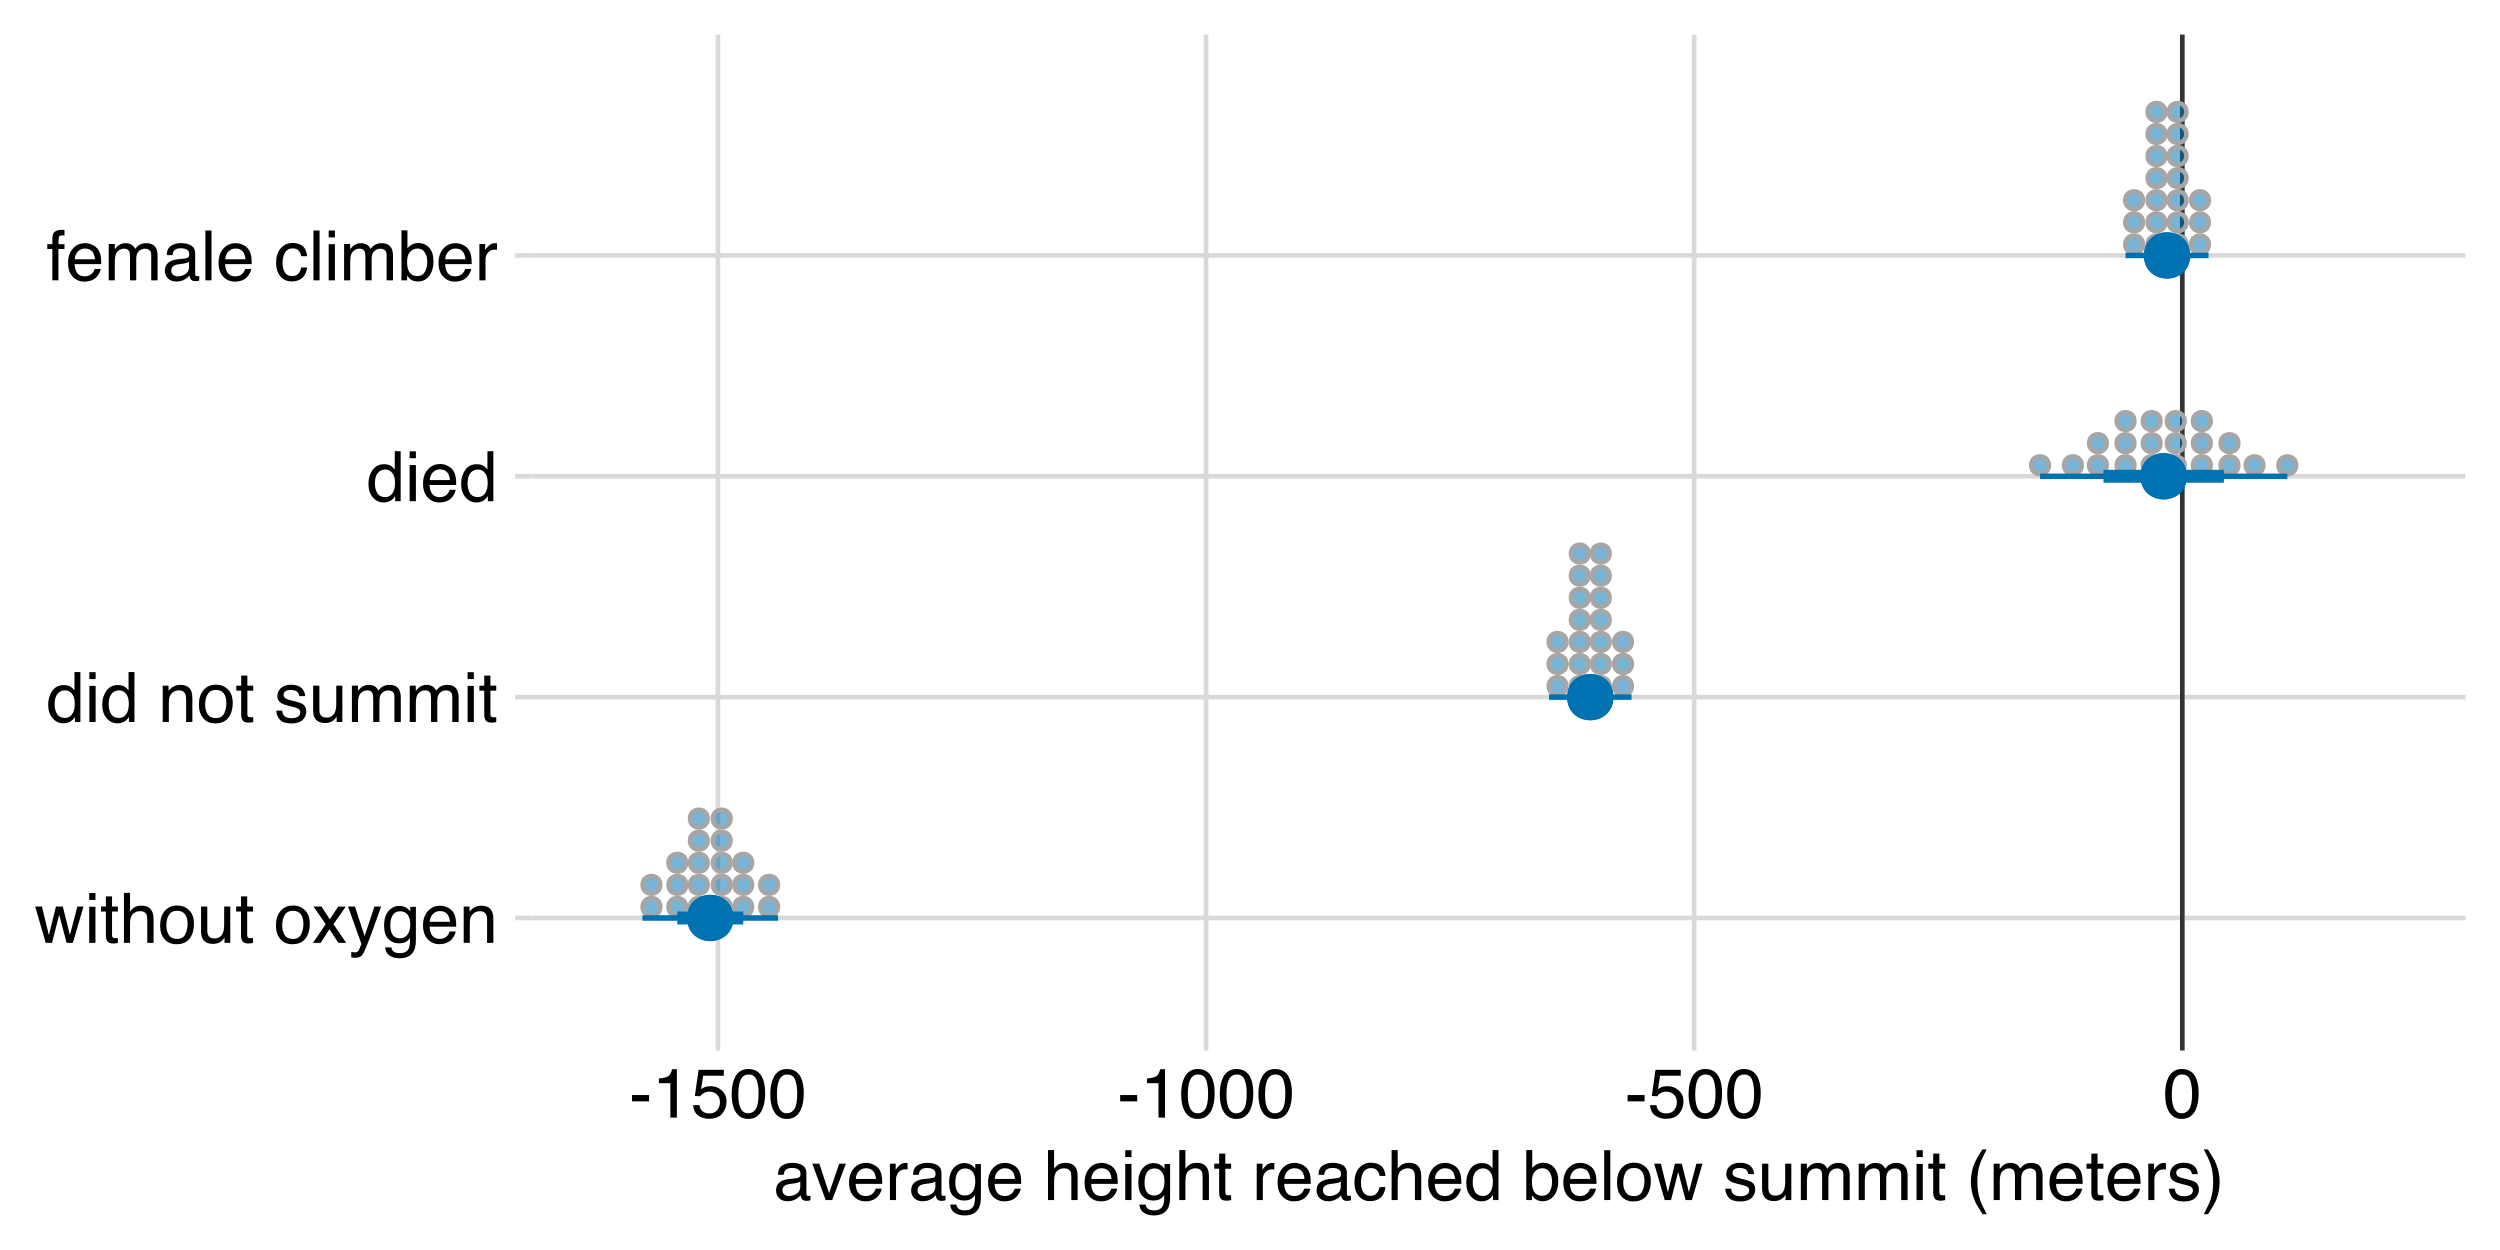 <?xml version="1.0" encoding="UTF-8"?>
<svg xmlns="http://www.w3.org/2000/svg" xmlns:xlink="http://www.w3.org/1999/xlink" width="576pt" height="288pt" viewBox="0 0 576 288" version="1.1">
<defs>
<g>
<symbol overflow="visible" id="glyph0-0">
<path style="stroke:none;" d="M 0.516 0 L 0.516 -11.484 L 9.625 -11.484 L 9.625 0 Z M 8.188 -1.438 L 8.188 -10.047 L 1.953 -10.047 L 1.953 -1.438 Z M 8.188 -1.438 "/>
</symbol>
<symbol overflow="visible" id="glyph0-1">
<path style="stroke:none;" d="M 1.688 -8.375 L 3.297 -1.781 L 4.922 -8.375 L 6.5 -8.375 L 8.141 -1.812 L 9.859 -8.375 L 11.266 -8.375 L 8.828 0 L 7.375 0 L 5.672 -6.484 L 4.016 0 L 2.562 0 L 0.141 -8.375 Z M 1.688 -8.375 "/>
</symbol>
<symbol overflow="visible" id="glyph0-2">
<path style="stroke:none;" d="M 1.031 -8.328 L 2.469 -8.328 L 2.469 0 L 1.031 0 Z M 1.031 -11.484 L 2.469 -11.484 L 2.469 -9.891 L 1.031 -9.891 Z M 1.031 -11.484 "/>
</symbol>
<symbol overflow="visible" id="glyph0-3">
<path style="stroke:none;" d="M 1.312 -10.703 L 2.734 -10.703 L 2.734 -8.375 L 4.078 -8.375 L 4.078 -7.219 L 2.734 -7.219 L 2.734 -1.766 C 2.734 -1.473 2.832 -1.273 3.031 -1.172 C 3.145 -1.117 3.328 -1.094 3.578 -1.094 C 3.648 -1.094 3.723 -1.094 3.797 -1.094 C 3.879 -1.094 3.973 -1.098 4.078 -1.109 L 4.078 0 C 3.91 0.051 3.738 0.086 3.562 0.109 C 3.395 0.129 3.207 0.141 3 0.141 C 2.344 0.141 1.895 -0.023 1.656 -0.359 C 1.426 -0.703 1.312 -1.145 1.312 -1.688 L 1.312 -7.219 L 0.188 -7.219 L 0.188 -8.375 L 1.312 -8.375 Z M 1.312 -10.703 "/>
</symbol>
<symbol overflow="visible" id="glyph0-4">
<path style="stroke:none;" d="M 1.031 -11.516 L 2.438 -11.516 L 2.438 -7.234 C 2.77 -7.66 3.07 -7.957 3.344 -8.125 C 3.789 -8.426 4.352 -8.578 5.031 -8.578 C 6.25 -8.578 7.07 -8.148 7.5 -7.297 C 7.738 -6.836 7.859 -6.195 7.859 -5.375 L 7.859 0 L 6.406 0 L 6.406 -5.281 C 6.406 -5.895 6.328 -6.344 6.172 -6.625 C 5.922 -7.082 5.441 -7.312 4.734 -7.312 C 4.148 -7.312 3.617 -7.109 3.141 -6.703 C 2.672 -6.305 2.438 -5.551 2.438 -4.438 L 2.438 0 L 1.031 0 Z M 1.031 -11.516 "/>
</symbol>
<symbol overflow="visible" id="glyph0-5">
<path style="stroke:none;" d="M 4.359 -0.906 C 5.285 -0.906 5.922 -1.258 6.266 -1.969 C 6.617 -2.676 6.797 -3.461 6.797 -4.328 C 6.797 -5.109 6.672 -5.742 6.422 -6.234 C 6.023 -7.004 5.344 -7.391 4.375 -7.391 C 3.508 -7.391 2.879 -7.062 2.484 -6.406 C 2.098 -5.75 1.906 -4.957 1.906 -4.031 C 1.906 -3.133 2.098 -2.391 2.484 -1.797 C 2.879 -1.203 3.504 -0.906 4.359 -0.906 Z M 4.406 -8.609 C 5.488 -8.609 6.398 -8.25 7.141 -7.531 C 7.891 -6.812 8.266 -5.754 8.266 -4.359 C 8.266 -3.016 7.938 -1.898 7.281 -1.016 C 6.625 -0.129 5.602 0.312 4.219 0.312 C 3.07 0.312 2.16 -0.078 1.484 -0.859 C 0.805 -1.641 0.469 -2.688 0.469 -4 C 0.469 -5.406 0.82 -6.523 1.531 -7.359 C 2.25 -8.191 3.207 -8.609 4.406 -8.609 Z M 4.359 -8.578 Z M 4.359 -8.578 "/>
</symbol>
<symbol overflow="visible" id="glyph0-6">
<path style="stroke:none;" d="M 2.438 -8.375 L 2.438 -2.812 C 2.438 -2.383 2.504 -2.035 2.641 -1.766 C 2.891 -1.266 3.359 -1.016 4.047 -1.016 C 5.023 -1.016 5.691 -1.453 6.047 -2.328 C 6.234 -2.797 6.328 -3.441 6.328 -4.266 L 6.328 -8.375 L 7.734 -8.375 L 7.734 0 L 6.406 0 L 6.422 -1.234 C 6.242 -0.922 6.02 -0.656 5.75 -0.438 C 5.207 0.008 4.555 0.234 3.797 0.234 C 2.598 0.234 1.785 -0.164 1.359 -0.969 C 1.117 -1.395 1 -1.969 1 -2.688 L 1 -8.375 Z M 4.375 -8.578 Z M 4.375 -8.578 "/>
</symbol>
<symbol overflow="visible" id="glyph0-7">
<path style="stroke:none;" d=""/>
</symbol>
<symbol overflow="visible" id="glyph0-8">
<path style="stroke:none;" d="M 0.234 -8.375 L 2.062 -8.375 L 3.984 -5.422 L 5.922 -8.375 L 7.641 -8.328 L 4.812 -4.297 L 7.766 0 L 5.969 0 L 3.891 -3.141 L 1.875 0 L 0.094 0 L 3.031 -4.297 Z M 0.234 -8.375 "/>
</symbol>
<symbol overflow="visible" id="glyph0-9">
<path style="stroke:none;" d="M 6.266 -8.375 L 7.812 -8.375 C 7.613 -7.832 7.176 -6.609 6.5 -4.703 C 5.988 -3.266 5.562 -2.094 5.219 -1.188 C 4.406 0.957 3.832 2.266 3.5 2.734 C 3.164 3.203 2.594 3.438 1.781 3.438 C 1.582 3.438 1.426 3.426 1.312 3.406 C 1.207 3.395 1.078 3.367 0.922 3.328 L 0.922 2.047 C 1.172 2.109 1.348 2.145 1.453 2.156 C 1.566 2.176 1.664 2.188 1.75 2.188 C 2.008 2.188 2.195 2.145 2.312 2.062 C 2.438 1.977 2.539 1.875 2.625 1.75 C 2.656 1.707 2.75 1.492 2.906 1.109 C 3.07 0.723 3.191 0.438 3.266 0.25 L 0.172 -8.375 L 1.766 -8.375 L 4 -1.562 Z M 4 -8.578 Z M 4 -8.578 "/>
</symbol>
<symbol overflow="visible" id="glyph0-10">
<path style="stroke:none;" d="M 3.984 -8.516 C 4.641 -8.516 5.211 -8.352 5.703 -8.031 C 5.973 -7.852 6.242 -7.586 6.516 -7.234 L 6.516 -8.297 L 7.812 -8.297 L 7.812 -0.688 C 7.812 0.383 7.656 1.227 7.344 1.844 C 6.758 2.977 5.66 3.547 4.047 3.547 C 3.141 3.547 2.379 3.344 1.766 2.938 C 1.148 2.531 0.805 1.898 0.734 1.047 L 2.172 1.047 C 2.234 1.422 2.367 1.707 2.578 1.906 C 2.891 2.219 3.391 2.375 4.078 2.375 C 5.148 2.375 5.852 1.992 6.188 1.234 C 6.383 0.785 6.477 -0.016 6.469 -1.172 C 6.188 -0.742 5.848 -0.422 5.453 -0.203 C 5.055 0.004 4.531 0.109 3.875 0.109 C 2.969 0.109 2.176 -0.211 1.5 -0.859 C 0.82 -1.504 0.484 -2.57 0.484 -4.062 C 0.484 -5.457 0.82 -6.547 1.5 -7.328 C 2.188 -8.117 3.016 -8.516 3.984 -8.516 Z M 6.516 -4.219 C 6.516 -5.258 6.301 -6.031 5.875 -6.531 C 5.445 -7.031 4.906 -7.281 4.25 -7.281 C 3.258 -7.281 2.582 -6.816 2.219 -5.891 C 2.02 -5.391 1.922 -4.738 1.922 -3.938 C 1.922 -3 2.113 -2.281 2.5 -1.781 C 2.883 -1.289 3.398 -1.047 4.047 -1.047 C 5.055 -1.047 5.766 -1.504 6.172 -2.422 C 6.398 -2.93 6.516 -3.531 6.516 -4.219 Z M 4.156 -8.578 Z M 4.156 -8.578 "/>
</symbol>
<symbol overflow="visible" id="glyph0-11">
<path style="stroke:none;" d="M 4.516 -8.562 C 5.109 -8.562 5.68 -8.422 6.234 -8.141 C 6.797 -7.859 7.223 -7.5 7.516 -7.062 C 7.797 -6.633 7.984 -6.141 8.078 -5.578 C 8.16 -5.191 8.203 -4.578 8.203 -3.734 L 2.078 -3.734 C 2.098 -2.891 2.297 -2.207 2.672 -1.688 C 3.047 -1.176 3.629 -0.922 4.422 -0.922 C 5.148 -0.922 5.734 -1.164 6.172 -1.656 C 6.422 -1.938 6.598 -2.258 6.703 -2.625 L 8.094 -2.625 C 8.051 -2.32 7.926 -1.977 7.719 -1.594 C 7.52 -1.219 7.289 -0.91 7.031 -0.672 C 6.602 -0.254 6.078 0.023 5.453 0.172 C 5.109 0.254 4.723 0.297 4.297 0.297 C 3.254 0.297 2.367 -0.082 1.641 -0.844 C 0.922 -1.602 0.562 -2.664 0.562 -4.031 C 0.562 -5.375 0.926 -6.461 1.656 -7.297 C 2.383 -8.141 3.336 -8.562 4.516 -8.562 Z M 6.766 -4.859 C 6.703 -5.461 6.566 -5.945 6.359 -6.312 C 5.973 -6.988 5.332 -7.328 4.438 -7.328 C 3.789 -7.328 3.25 -7.094 2.812 -6.625 C 2.375 -6.164 2.141 -5.578 2.109 -4.859 Z M 4.391 -8.578 Z M 4.391 -8.578 "/>
</symbol>
<symbol overflow="visible" id="glyph0-12">
<path style="stroke:none;" d="M 1.031 -8.375 L 2.375 -8.375 L 2.375 -7.188 C 2.77 -7.676 3.188 -8.023 3.625 -8.234 C 4.07 -8.453 4.566 -8.562 5.109 -8.562 C 6.297 -8.562 7.098 -8.145 7.516 -7.312 C 7.742 -6.863 7.859 -6.219 7.859 -5.375 L 7.859 0 L 6.422 0 L 6.422 -5.281 C 6.422 -5.789 6.348 -6.203 6.203 -6.516 C 5.953 -7.035 5.5 -7.297 4.844 -7.297 C 4.508 -7.297 4.234 -7.258 4.016 -7.188 C 3.629 -7.07 3.289 -6.844 3 -6.5 C 2.77 -6.227 2.617 -5.941 2.547 -5.641 C 2.473 -5.348 2.438 -4.93 2.438 -4.391 L 2.438 0 L 1.031 0 Z M 4.344 -8.578 Z M 4.344 -8.578 "/>
</symbol>
<symbol overflow="visible" id="glyph0-13">
<path style="stroke:none;" d="M 1.922 -4.094 C 1.922 -3.195 2.109 -2.445 2.484 -1.844 C 2.867 -1.238 3.484 -0.938 4.328 -0.938 C 4.973 -0.938 5.504 -1.211 5.922 -1.766 C 6.348 -2.328 6.562 -3.133 6.562 -4.188 C 6.562 -5.238 6.344 -6.02 5.906 -6.531 C 5.477 -7.039 4.945 -7.297 4.312 -7.297 C 3.602 -7.297 3.023 -7.023 2.578 -6.484 C 2.141 -5.941 1.922 -5.145 1.922 -4.094 Z M 4.047 -8.516 C 4.68 -8.516 5.219 -8.379 5.656 -8.109 C 5.906 -7.953 6.188 -7.68 6.5 -7.297 L 6.5 -11.516 L 7.859 -11.516 L 7.859 0 L 6.594 0 L 6.594 -1.172 C 6.258 -0.648 5.867 -0.273 5.422 -0.047 C 4.973 0.18 4.461 0.297 3.891 0.297 C 2.953 0.297 2.141 -0.094 1.453 -0.875 C 0.773 -1.664 0.438 -2.711 0.438 -4.016 C 0.438 -5.234 0.75 -6.285 1.375 -7.172 C 2 -8.066 2.891 -8.516 4.047 -8.516 Z M 4.047 -8.516 "/>
</symbol>
<symbol overflow="visible" id="glyph0-14">
<path style="stroke:none;" d="M 1.875 -2.625 C 1.914 -2.156 2.031 -1.797 2.219 -1.547 C 2.57 -1.098 3.188 -0.875 4.062 -0.875 C 4.582 -0.875 5.039 -0.984 5.438 -1.203 C 5.832 -1.43 6.031 -1.785 6.031 -2.266 C 6.031 -2.617 5.875 -2.891 5.562 -3.078 C 5.352 -3.191 4.953 -3.328 4.359 -3.484 L 3.234 -3.766 C 2.523 -3.941 2 -4.141 1.656 -4.359 C 1.051 -4.734 0.75 -5.258 0.75 -5.938 C 0.75 -6.727 1.035 -7.367 1.609 -7.859 C 2.18 -8.348 2.945 -8.594 3.906 -8.594 C 5.164 -8.594 6.078 -8.223 6.641 -7.484 C 6.984 -7.016 7.148 -6.508 7.141 -5.969 L 5.812 -5.969 C 5.789 -6.281 5.68 -6.566 5.484 -6.828 C 5.16 -7.203 4.598 -7.391 3.797 -7.391 C 3.266 -7.391 2.863 -7.285 2.594 -7.078 C 2.32 -6.879 2.188 -6.613 2.188 -6.281 C 2.188 -5.914 2.363 -5.625 2.719 -5.406 C 2.926 -5.27 3.234 -5.156 3.641 -5.062 L 4.578 -4.828 C 5.586 -4.586 6.266 -4.352 6.609 -4.125 C 7.148 -3.758 7.422 -3.191 7.422 -2.422 C 7.422 -1.68 7.141 -1.035 6.578 -0.484 C 6.016 0.055 5.156 0.328 4 0.328 C 2.75 0.328 1.863 0.047 1.344 -0.516 C 0.832 -1.086 0.555 -1.789 0.516 -2.625 Z M 3.953 -8.578 Z M 3.953 -8.578 "/>
</symbol>
<symbol overflow="visible" id="glyph0-15">
<path style="stroke:none;" d="M 1.031 -8.375 L 2.422 -8.375 L 2.422 -7.188 C 2.754 -7.594 3.055 -7.891 3.328 -8.078 C 3.797 -8.398 4.32 -8.562 4.906 -8.562 C 5.57 -8.562 6.109 -8.395 6.516 -8.062 C 6.742 -7.875 6.953 -7.598 7.141 -7.234 C 7.453 -7.68 7.816 -8.016 8.234 -8.234 C 8.66 -8.453 9.141 -8.562 9.672 -8.562 C 10.797 -8.562 11.562 -8.156 11.969 -7.344 C 12.188 -6.906 12.297 -6.316 12.297 -5.578 L 12.297 0 L 10.828 0 L 10.828 -5.812 C 10.828 -6.375 10.688 -6.758 10.406 -6.969 C 10.133 -7.176 9.797 -7.281 9.391 -7.281 C 8.836 -7.281 8.363 -7.094 7.969 -6.719 C 7.57 -6.352 7.375 -5.738 7.375 -4.875 L 7.375 0 L 5.938 0 L 5.938 -5.469 C 5.938 -6.031 5.867 -6.441 5.734 -6.703 C 5.523 -7.098 5.129 -7.297 4.547 -7.297 C 4.016 -7.297 3.531 -7.086 3.094 -6.672 C 2.656 -6.266 2.438 -5.52 2.438 -4.438 L 2.438 0 L 1.031 0 Z M 1.031 -8.375 "/>
</symbol>
<symbol overflow="visible" id="glyph0-16">
<path style="stroke:none;" d="M 1.391 -9.641 C 1.41 -10.223 1.508 -10.648 1.688 -10.922 C 2.02 -11.398 2.656 -11.641 3.594 -11.641 C 3.676 -11.641 3.766 -11.633 3.859 -11.625 C 3.953 -11.625 4.062 -11.617 4.188 -11.609 L 4.188 -10.328 C 4.039 -10.336 3.93 -10.344 3.859 -10.344 C 3.797 -10.352 3.738 -10.359 3.688 -10.359 C 3.258 -10.359 3.004 -10.242 2.922 -10.016 C 2.836 -9.797 2.797 -9.234 2.797 -8.328 L 4.188 -8.328 L 4.188 -7.219 L 2.781 -7.219 L 2.781 0 L 1.391 0 L 1.391 -7.219 L 0.219 -7.219 L 0.219 -8.328 L 1.391 -8.328 Z M 1.391 -9.641 "/>
</symbol>
<symbol overflow="visible" id="glyph0-17">
<path style="stroke:none;" d="M 2.109 -2.234 C 2.109 -1.828 2.254 -1.504 2.547 -1.266 C 2.848 -1.035 3.203 -0.922 3.609 -0.922 C 4.109 -0.922 4.586 -1.035 5.047 -1.266 C 5.828 -1.641 6.219 -2.258 6.219 -3.125 L 6.219 -4.266 C 6.051 -4.148 5.832 -4.055 5.562 -3.984 C 5.289 -3.91 5.023 -3.859 4.766 -3.828 L 3.906 -3.719 C 3.395 -3.656 3.016 -3.551 2.766 -3.406 C 2.328 -3.156 2.109 -2.766 2.109 -2.234 Z M 5.516 -5.078 C 5.836 -5.117 6.055 -5.254 6.172 -5.484 C 6.234 -5.609 6.266 -5.785 6.266 -6.016 C 6.266 -6.492 6.094 -6.844 5.75 -7.062 C 5.406 -7.281 4.914 -7.391 4.281 -7.391 C 3.551 -7.391 3.031 -7.191 2.719 -6.797 C 2.551 -6.578 2.441 -6.25 2.391 -5.812 L 1.078 -5.812 C 1.098 -6.844 1.43 -7.562 2.078 -7.969 C 2.723 -8.375 3.469 -8.578 4.312 -8.578 C 5.301 -8.578 6.102 -8.391 6.719 -8.016 C 7.32 -7.641 7.625 -7.055 7.625 -6.266 L 7.625 -1.438 C 7.625 -1.289 7.656 -1.172 7.719 -1.078 C 7.781 -0.992 7.906 -0.953 8.094 -0.953 C 8.156 -0.953 8.223 -0.957 8.297 -0.969 C 8.379 -0.977 8.469 -0.988 8.562 -1 L 8.562 0.047 C 8.344 0.109 8.176 0.145 8.062 0.156 C 7.945 0.176 7.789 0.188 7.594 0.188 C 7.102 0.188 6.75 0.008 6.531 -0.344 C 6.414 -0.52 6.336 -0.773 6.297 -1.109 C 6.004 -0.734 5.586 -0.406 5.047 -0.125 C 4.516 0.145 3.926 0.281 3.281 0.281 C 2.508 0.281 1.875 0.047 1.375 -0.422 C 0.883 -0.898 0.641 -1.492 0.641 -2.203 C 0.641 -2.973 0.879 -3.57 1.359 -4 C 1.848 -4.426 2.488 -4.691 3.281 -4.797 Z M 4.359 -8.578 Z M 4.359 -8.578 "/>
</symbol>
<symbol overflow="visible" id="glyph0-18">
<path style="stroke:none;" d="M 1.078 -11.484 L 2.484 -11.484 L 2.484 0 L 1.078 0 Z M 1.078 -11.484 "/>
</symbol>
<symbol overflow="visible" id="glyph0-19">
<path style="stroke:none;" d="M 4.266 -8.609 C 5.203 -8.609 5.969 -8.379 6.562 -7.922 C 7.156 -7.461 7.508 -6.676 7.625 -5.562 L 6.266 -5.562 C 6.18 -6.07 5.988 -6.5 5.688 -6.844 C 5.395 -7.188 4.922 -7.359 4.266 -7.359 C 3.367 -7.359 2.727 -6.922 2.344 -6.047 C 2.094 -5.473 1.969 -4.77 1.969 -3.938 C 1.969 -3.102 2.145 -2.398 2.5 -1.828 C 2.852 -1.254 3.41 -0.969 4.172 -0.969 C 4.754 -0.969 5.211 -1.145 5.547 -1.5 C 5.891 -1.852 6.129 -2.344 6.266 -2.969 L 7.625 -2.969 C 7.469 -1.852 7.078 -1.035 6.453 -0.516 C 5.828 -0.004 5.031 0.25 4.062 0.25 C 2.969 0.25 2.094 -0.148 1.438 -0.953 C 0.789 -1.754 0.469 -2.754 0.469 -3.953 C 0.469 -5.422 0.82 -6.562 1.531 -7.375 C 2.25 -8.195 3.16 -8.609 4.266 -8.609 Z M 4.047 -8.578 Z M 4.047 -8.578 "/>
</symbol>
<symbol overflow="visible" id="glyph0-20">
<path style="stroke:none;" d="M 0.922 -11.516 L 2.297 -11.516 L 2.297 -7.359 C 2.598 -7.754 2.961 -8.055 3.391 -8.266 C 3.816 -8.484 4.281 -8.594 4.781 -8.594 C 5.82 -8.594 6.664 -8.234 7.312 -7.516 C 7.969 -6.797 8.297 -5.738 8.297 -4.344 C 8.297 -3.02 7.973 -1.922 7.328 -1.047 C 6.691 -0.172 5.805 0.266 4.672 0.266 C 4.035 0.266 3.5 0.109 3.062 -0.203 C 2.801 -0.379 2.52 -0.672 2.219 -1.078 L 2.219 0 L 0.922 0 Z M 4.578 -0.984 C 5.336 -0.984 5.906 -1.285 6.281 -1.891 C 6.664 -2.492 6.859 -3.289 6.859 -4.281 C 6.859 -5.156 6.664 -5.879 6.281 -6.453 C 5.906 -7.035 5.352 -7.328 4.625 -7.328 C 3.977 -7.328 3.414 -7.086 2.938 -6.609 C 2.457 -6.141 2.219 -5.363 2.219 -4.281 C 2.219 -3.488 2.316 -2.848 2.516 -2.359 C 2.879 -1.441 3.566 -0.984 4.578 -0.984 Z M 4.578 -0.984 "/>
</symbol>
<symbol overflow="visible" id="glyph0-21">
<path style="stroke:none;" d="M 1.078 -8.375 L 2.406 -8.375 L 2.406 -6.922 C 2.52 -7.203 2.789 -7.547 3.219 -7.953 C 3.645 -8.359 4.133 -8.562 4.688 -8.562 C 4.719 -8.562 4.766 -8.555 4.828 -8.547 C 4.891 -8.547 4.992 -8.535 5.141 -8.516 L 5.141 -7.031 C 5.055 -7.051 4.977 -7.062 4.906 -7.062 C 4.844 -7.07 4.77 -7.078 4.688 -7.078 C 3.977 -7.078 3.43 -6.848 3.047 -6.391 C 2.672 -5.93 2.484 -5.406 2.484 -4.812 L 2.484 0 L 1.078 0 Z M 1.078 -8.375 "/>
</symbol>
<symbol overflow="visible" id="glyph0-22">
<path style="stroke:none;" d="M 0.672 -5.188 L 4.594 -5.188 L 4.594 -3.734 L 0.672 -3.734 Z M 0.672 -5.188 "/>
</symbol>
<symbol overflow="visible" id="glyph0-23">
<path style="stroke:none;" d="M 1.531 -7.922 L 1.531 -9 C 2.551 -9.102 3.258 -9.27 3.656 -9.5 C 4.062 -9.727 4.363 -10.273 4.562 -11.141 L 5.672 -11.141 L 5.672 0 L 4.172 0 L 4.172 -7.922 Z M 1.531 -7.922 "/>
</symbol>
<symbol overflow="visible" id="glyph0-24">
<path style="stroke:none;" d="M 1.984 -2.859 C 2.078 -2.055 2.445 -1.5 3.094 -1.188 C 3.426 -1.031 3.812 -0.953 4.25 -0.953 C 5.082 -0.953 5.695 -1.219 6.094 -1.75 C 6.5 -2.281 6.703 -2.867 6.703 -3.516 C 6.703 -4.297 6.461 -4.898 5.984 -5.328 C 5.516 -5.754 4.945 -5.969 4.281 -5.969 C 3.789 -5.969 3.375 -5.875 3.031 -5.688 C 2.688 -5.5 2.391 -5.238 2.141 -4.906 L 0.922 -4.984 L 1.781 -11 L 7.594 -11 L 7.594 -9.641 L 2.828 -9.641 L 2.359 -6.531 C 2.617 -6.727 2.863 -6.879 3.094 -6.984 C 3.508 -7.148 3.992 -7.234 4.547 -7.234 C 5.566 -7.234 6.43 -6.898 7.141 -6.234 C 7.859 -5.578 8.219 -4.742 8.219 -3.734 C 8.219 -2.672 7.891 -1.734 7.234 -0.922 C 6.586 -0.117 5.547 0.281 4.109 0.281 C 3.203 0.281 2.395 0.023 1.688 -0.484 C 0.988 -1.004 0.598 -1.797 0.516 -2.859 Z M 1.984 -2.859 "/>
</symbol>
<symbol overflow="visible" id="glyph0-25">
<path style="stroke:none;" d="M 4.328 -11.188 C 5.773 -11.188 6.82 -10.594 7.469 -9.406 C 7.969 -8.477 8.219 -7.211 8.219 -5.609 C 8.219 -4.086 7.992 -2.832 7.547 -1.844 C 6.891 -0.406 5.816 0.312 4.328 0.312 C 2.984 0.312 1.984 -0.273 1.328 -1.453 C 0.773 -2.422 0.5 -3.727 0.5 -5.375 C 0.5 -6.645 0.664 -7.734 1 -8.641 C 1.613 -10.336 2.723 -11.188 4.328 -11.188 Z M 4.312 -0.984 C 5.039 -0.984 5.617 -1.305 6.047 -1.953 C 6.484 -2.598 6.703 -3.801 6.703 -5.562 C 6.703 -6.832 6.547 -7.875 6.234 -8.688 C 5.922 -9.508 5.316 -9.922 4.422 -9.922 C 3.586 -9.922 2.977 -9.531 2.594 -8.75 C 2.219 -7.977 2.031 -6.832 2.031 -5.312 C 2.031 -4.176 2.148 -3.258 2.391 -2.562 C 2.766 -1.508 3.406 -0.984 4.312 -0.984 Z M 4.312 -0.984 "/>
</symbol>
<symbol overflow="visible" id="glyph0-26">
<path style="stroke:none;" d="M 1.719 -8.375 L 3.953 -1.562 L 6.297 -8.375 L 7.828 -8.375 L 4.672 0 L 3.172 0 L 0.094 -8.375 Z M 1.719 -8.375 "/>
</symbol>
<symbol overflow="visible" id="glyph0-27">
<path style="stroke:none;" d="M 4.734 -11.672 C 3.922 -10.078 3.391 -8.906 3.141 -8.156 C 2.773 -7.02 2.594 -5.703 2.594 -4.203 C 2.594 -2.691 2.801 -1.312 3.219 -0.062 C 3.477 0.707 3.992 1.816 4.766 3.266 L 3.812 3.266 C 3.051 2.078 2.578 1.316 2.391 0.984 C 2.211 0.66 2.02 0.219 1.812 -0.344 C 1.52 -1.113 1.316 -1.938 1.203 -2.812 C 1.141 -3.27 1.109 -3.703 1.109 -4.109 C 1.109 -5.648 1.352 -7.023 1.844 -8.234 C 2.145 -8.992 2.785 -10.141 3.766 -11.672 Z M 4.734 -11.672 "/>
</symbol>
<symbol overflow="visible" id="glyph0-28">
<path style="stroke:none;" d="M 0.562 3.266 C 1.383 1.648 1.914 0.473 2.156 -0.266 C 2.52 -1.391 2.703 -2.703 2.703 -4.203 C 2.703 -5.711 2.492 -7.094 2.078 -8.344 C 1.816 -9.113 1.301 -10.223 0.531 -11.672 L 1.484 -11.672 C 2.285 -10.391 2.77 -9.598 2.938 -9.297 C 3.102 -8.992 3.285 -8.582 3.484 -8.062 C 3.734 -7.406 3.91 -6.758 4.016 -6.125 C 4.129 -5.488 4.188 -4.879 4.188 -4.297 C 4.188 -2.754 3.941 -1.379 3.453 -0.172 C 3.141 0.609 2.5 1.754 1.531 3.266 Z M 0.562 3.266 "/>
</symbol>
</g>
<clipPath id="clip1">
  <path d="M 122.676 210 L 568.031 210 L 568.031 213 L 122.676 213 Z M 122.676 210 "/>
</clipPath>
<clipPath id="clip2">
  <path d="M 122.676 160 L 568.031 160 L 568.031 162 L 122.676 162 Z M 122.676 160 "/>
</clipPath>
<clipPath id="clip3">
  <path d="M 122.676 109 L 568.031 109 L 568.031 111 L 122.676 111 Z M 122.676 109 "/>
</clipPath>
<clipPath id="clip4">
  <path d="M 122.676 58 L 568.031 58 L 568.031 60 L 122.676 60 Z M 122.676 58 "/>
</clipPath>
<clipPath id="clip5">
  <path d="M 164 7.969 L 166 7.969 L 166 242.027 L 164 242.027 Z M 164 7.969 "/>
</clipPath>
<clipPath id="clip6">
  <path d="M 277 7.969 L 279 7.969 L 279 242.027 L 277 242.027 Z M 277 7.969 "/>
</clipPath>
<clipPath id="clip7">
  <path d="M 389 7.969 L 391 7.969 L 391 242.027 L 389 242.027 Z M 389 7.969 "/>
</clipPath>
<clipPath id="clip8">
  <path d="M 502 7.969 L 504 7.969 L 504 242.027 L 502 242.027 Z M 502 7.969 "/>
</clipPath>
</defs>
<g id="surface94">
<rect x="0" y="0" width="576" height="288" style="fill:rgb(100%,100%,100%);fill-opacity:1;stroke:none;"/>
<g clip-path="url(#clip1)" clip-rule="nonzero">
<path style="fill:none;stroke-width:1.067;stroke-linecap:butt;stroke-linejoin:round;stroke:rgb(85.098%,85.098%,85.098%);stroke-opacity:1;stroke-miterlimit:10;" d="M 122.676 211.5 L 568.031 211.5 "/>
</g>
<g clip-path="url(#clip2)" clip-rule="nonzero">
<path style="fill:none;stroke-width:1.067;stroke-linecap:butt;stroke-linejoin:round;stroke:rgb(85.098%,85.098%,85.098%);stroke-opacity:1;stroke-miterlimit:10;" d="M 122.676 160.617 L 568.031 160.617 "/>
</g>
<g clip-path="url(#clip3)" clip-rule="nonzero">
<path style="fill:none;stroke-width:1.067;stroke-linecap:butt;stroke-linejoin:round;stroke:rgb(85.098%,85.098%,85.098%);stroke-opacity:1;stroke-miterlimit:10;" d="M 122.676 109.734 L 568.031 109.734 "/>
</g>
<g clip-path="url(#clip4)" clip-rule="nonzero">
<path style="fill:none;stroke-width:1.067;stroke-linecap:butt;stroke-linejoin:round;stroke:rgb(85.098%,85.098%,85.098%);stroke-opacity:1;stroke-miterlimit:10;" d="M 122.676 58.852 L 568.031 58.852 "/>
</g>
<g clip-path="url(#clip5)" clip-rule="nonzero">
<path style="fill:none;stroke-width:1.067;stroke-linecap:butt;stroke-linejoin:round;stroke:rgb(85.098%,85.098%,85.098%);stroke-opacity:1;stroke-miterlimit:10;" d="M 165.41 242.027 L 165.41 7.969 "/>
</g>
<g clip-path="url(#clip6)" clip-rule="nonzero">
<path style="fill:none;stroke-width:1.067;stroke-linecap:butt;stroke-linejoin:round;stroke:rgb(85.098%,85.098%,85.098%);stroke-opacity:1;stroke-miterlimit:10;" d="M 277.875 242.027 L 277.875 7.969 "/>
</g>
<g clip-path="url(#clip7)" clip-rule="nonzero">
<path style="fill:none;stroke-width:1.067;stroke-linecap:butt;stroke-linejoin:round;stroke:rgb(85.098%,85.098%,85.098%);stroke-opacity:1;stroke-miterlimit:10;" d="M 390.336 242.027 L 390.336 7.969 "/>
</g>
<g clip-path="url(#clip8)" clip-rule="nonzero">
<path style="fill:none;stroke-width:1.067;stroke-linecap:butt;stroke-linejoin:round;stroke:rgb(85.098%,85.098%,85.098%);stroke-opacity:1;stroke-miterlimit:10;" d="M 502.801 242.027 L 502.801 7.969 "/>
<path style="fill:none;stroke-width:1.067;stroke-linecap:butt;stroke-linejoin:round;stroke:rgb(20%,20%,20%);stroke-opacity:1;stroke-miterlimit:10;" d="M 502.801 242.027 L 502.801 7.969 "/>
</g>
<path style="fill-rule:nonzero;fill:rgb(0%,44.706%,69.804%);fill-opacity:0.533;stroke-width:1.063;stroke-linecap:round;stroke-linejoin:round;stroke:rgb(65.098%,65.098%,65.098%);stroke-opacity:1;stroke-miterlimit:10;" d="M 152.121 208.957 C 152.121 211.66 148.066 211.66 148.066 208.957 C 148.066 206.25 152.121 206.25 152.121 208.957 "/>
<path style="fill-rule:nonzero;fill:rgb(0%,44.706%,69.804%);fill-opacity:0.533;stroke-width:1.063;stroke-linecap:round;stroke-linejoin:round;stroke:rgb(65.098%,65.098%,65.098%);stroke-opacity:1;stroke-miterlimit:10;" d="M 152.121 203.867 C 152.121 206.57 148.066 206.57 148.066 203.867 C 148.066 201.164 152.121 201.164 152.121 203.867 "/>
<path style="fill-rule:nonzero;fill:rgb(0%,44.706%,69.804%);fill-opacity:0.533;stroke-width:1.063;stroke-linecap:round;stroke-linejoin:round;stroke:rgb(65.098%,65.098%,65.098%);stroke-opacity:1;stroke-miterlimit:10;" d="M 158.074 208.957 C 158.074 211.66 154.02 211.66 154.02 208.957 C 154.02 206.25 158.074 206.25 158.074 208.957 "/>
<path style="fill-rule:nonzero;fill:rgb(0%,44.706%,69.804%);fill-opacity:0.533;stroke-width:1.063;stroke-linecap:round;stroke-linejoin:round;stroke:rgb(65.098%,65.098%,65.098%);stroke-opacity:1;stroke-miterlimit:10;" d="M 158.074 203.867 C 158.074 206.57 154.02 206.57 154.02 203.867 C 154.02 201.164 158.074 201.164 158.074 203.867 "/>
<path style="fill-rule:nonzero;fill:rgb(0%,44.706%,69.804%);fill-opacity:0.533;stroke-width:1.063;stroke-linecap:round;stroke-linejoin:round;stroke:rgb(65.098%,65.098%,65.098%);stroke-opacity:1;stroke-miterlimit:10;" d="M 158.074 198.781 C 158.074 201.484 154.02 201.484 154.02 198.781 C 154.02 196.078 158.074 196.078 158.074 198.781 "/>
<path style="fill-rule:nonzero;fill:rgb(0%,44.706%,69.804%);fill-opacity:0.533;stroke-width:1.063;stroke-linecap:round;stroke-linejoin:round;stroke:rgb(65.098%,65.098%,65.098%);stroke-opacity:1;stroke-miterlimit:10;" d="M 163.039 208.957 C 163.039 211.66 158.984 211.66 158.984 208.957 C 158.984 206.25 163.039 206.25 163.039 208.957 "/>
<path style="fill-rule:nonzero;fill:rgb(0%,44.706%,69.804%);fill-opacity:0.533;stroke-width:1.063;stroke-linecap:round;stroke-linejoin:round;stroke:rgb(65.098%,65.098%,65.098%);stroke-opacity:1;stroke-miterlimit:10;" d="M 163.039 203.867 C 163.039 206.57 158.984 206.57 158.984 203.867 C 158.984 201.164 163.039 201.164 163.039 203.867 "/>
<path style="fill-rule:nonzero;fill:rgb(0%,44.706%,69.804%);fill-opacity:0.533;stroke-width:1.063;stroke-linecap:round;stroke-linejoin:round;stroke:rgb(65.098%,65.098%,65.098%);stroke-opacity:1;stroke-miterlimit:10;" d="M 163.039 198.781 C 163.039 201.484 158.984 201.484 158.984 198.781 C 158.984 196.078 163.039 196.078 163.039 198.781 "/>
<path style="fill-rule:nonzero;fill:rgb(0%,44.706%,69.804%);fill-opacity:0.533;stroke-width:1.063;stroke-linecap:round;stroke-linejoin:round;stroke:rgb(65.098%,65.098%,65.098%);stroke-opacity:1;stroke-miterlimit:10;" d="M 163.039 193.691 C 163.039 196.398 158.984 196.398 158.984 193.691 C 158.984 190.988 163.039 190.988 163.039 193.691 "/>
<path style="fill-rule:nonzero;fill:rgb(0%,44.706%,69.804%);fill-opacity:0.533;stroke-width:1.063;stroke-linecap:round;stroke-linejoin:round;stroke:rgb(65.098%,65.098%,65.098%);stroke-opacity:1;stroke-miterlimit:10;" d="M 163.039 188.605 C 163.039 191.309 158.984 191.309 158.984 188.605 C 158.984 185.902 163.039 185.902 163.039 188.605 "/>
<path style="fill-rule:nonzero;fill:rgb(0%,44.706%,69.804%);fill-opacity:0.533;stroke-width:1.063;stroke-linecap:round;stroke-linejoin:round;stroke:rgb(65.098%,65.098%,65.098%);stroke-opacity:1;stroke-miterlimit:10;" d="M 168.309 208.957 C 168.309 211.66 164.25 211.66 164.25 208.957 C 164.25 206.25 168.309 206.25 168.309 208.957 "/>
<path style="fill-rule:nonzero;fill:rgb(0%,44.706%,69.804%);fill-opacity:0.533;stroke-width:1.063;stroke-linecap:round;stroke-linejoin:round;stroke:rgb(65.098%,65.098%,65.098%);stroke-opacity:1;stroke-miterlimit:10;" d="M 168.309 203.867 C 168.309 206.57 164.25 206.57 164.25 203.867 C 164.25 201.164 168.309 201.164 168.309 203.867 "/>
<path style="fill-rule:nonzero;fill:rgb(0%,44.706%,69.804%);fill-opacity:0.533;stroke-width:1.063;stroke-linecap:round;stroke-linejoin:round;stroke:rgb(65.098%,65.098%,65.098%);stroke-opacity:1;stroke-miterlimit:10;" d="M 168.309 198.781 C 168.309 201.484 164.25 201.484 164.25 198.781 C 164.25 196.078 168.309 196.078 168.309 198.781 "/>
<path style="fill-rule:nonzero;fill:rgb(0%,44.706%,69.804%);fill-opacity:0.533;stroke-width:1.063;stroke-linecap:round;stroke-linejoin:round;stroke:rgb(65.098%,65.098%,65.098%);stroke-opacity:1;stroke-miterlimit:10;" d="M 168.309 193.691 C 168.309 196.398 164.25 196.398 164.25 193.691 C 164.25 190.988 168.309 190.988 168.309 193.691 "/>
<path style="fill-rule:nonzero;fill:rgb(0%,44.706%,69.804%);fill-opacity:0.533;stroke-width:1.063;stroke-linecap:round;stroke-linejoin:round;stroke:rgb(65.098%,65.098%,65.098%);stroke-opacity:1;stroke-miterlimit:10;" d="M 168.309 188.605 C 168.309 191.309 164.25 191.309 164.25 188.605 C 164.25 185.902 168.309 185.902 168.309 188.605 "/>
<path style="fill-rule:nonzero;fill:rgb(0%,44.706%,69.804%);fill-opacity:0.533;stroke-width:1.063;stroke-linecap:round;stroke-linejoin:round;stroke:rgb(65.098%,65.098%,65.098%);stroke-opacity:1;stroke-miterlimit:10;" d="M 173.273 208.957 C 173.273 211.66 169.215 211.66 169.215 208.957 C 169.215 206.25 173.273 206.25 173.273 208.957 "/>
<path style="fill-rule:nonzero;fill:rgb(0%,44.706%,69.804%);fill-opacity:0.533;stroke-width:1.063;stroke-linecap:round;stroke-linejoin:round;stroke:rgb(65.098%,65.098%,65.098%);stroke-opacity:1;stroke-miterlimit:10;" d="M 173.273 203.867 C 173.273 206.57 169.215 206.57 169.215 203.867 C 169.215 201.164 173.273 201.164 173.273 203.867 "/>
<path style="fill-rule:nonzero;fill:rgb(0%,44.706%,69.804%);fill-opacity:0.533;stroke-width:1.063;stroke-linecap:round;stroke-linejoin:round;stroke:rgb(65.098%,65.098%,65.098%);stroke-opacity:1;stroke-miterlimit:10;" d="M 173.273 198.781 C 173.273 201.484 169.215 201.484 169.215 198.781 C 169.215 196.078 173.273 196.078 173.273 198.781 "/>
<path style="fill-rule:nonzero;fill:rgb(0%,44.706%,69.804%);fill-opacity:0.533;stroke-width:1.063;stroke-linecap:round;stroke-linejoin:round;stroke:rgb(65.098%,65.098%,65.098%);stroke-opacity:1;stroke-miterlimit:10;" d="M 179.227 208.957 C 179.227 211.66 175.172 211.66 175.172 208.957 C 175.172 206.25 179.227 206.25 179.227 208.957 "/>
<path style="fill-rule:nonzero;fill:rgb(0%,44.706%,69.804%);fill-opacity:0.533;stroke-width:1.063;stroke-linecap:round;stroke-linejoin:round;stroke:rgb(65.098%,65.098%,65.098%);stroke-opacity:1;stroke-miterlimit:10;" d="M 179.227 203.867 C 179.227 206.57 175.172 206.57 175.172 203.867 C 175.172 201.164 179.227 201.164 179.227 203.867 "/>
<path style="fill-rule:nonzero;fill:rgb(0%,44.706%,69.804%);fill-opacity:0.533;stroke-width:1.063;stroke-linecap:round;stroke-linejoin:round;stroke:rgb(65.098%,65.098%,65.098%);stroke-opacity:1;stroke-miterlimit:10;" d="M 360.883 158.074 C 360.883 160.777 356.828 160.777 356.828 158.074 C 356.828 155.371 360.883 155.371 360.883 158.074 "/>
<path style="fill-rule:nonzero;fill:rgb(0%,44.706%,69.804%);fill-opacity:0.533;stroke-width:1.063;stroke-linecap:round;stroke-linejoin:round;stroke:rgb(65.098%,65.098%,65.098%);stroke-opacity:1;stroke-miterlimit:10;" d="M 360.883 152.984 C 360.883 155.688 356.828 155.688 356.828 152.984 C 356.828 150.281 360.883 150.281 360.883 152.984 "/>
<path style="fill-rule:nonzero;fill:rgb(0%,44.706%,69.804%);fill-opacity:0.533;stroke-width:1.063;stroke-linecap:round;stroke-linejoin:round;stroke:rgb(65.098%,65.098%,65.098%);stroke-opacity:1;stroke-miterlimit:10;" d="M 360.883 147.898 C 360.883 150.602 356.828 150.602 356.828 147.898 C 356.828 145.195 360.883 145.195 360.883 147.898 "/>
<path style="fill-rule:nonzero;fill:rgb(0%,44.706%,69.804%);fill-opacity:0.533;stroke-width:1.063;stroke-linecap:round;stroke-linejoin:round;stroke:rgb(65.098%,65.098%,65.098%);stroke-opacity:1;stroke-miterlimit:10;" d="M 366.008 158.074 C 366.008 160.777 361.953 160.777 361.953 158.074 C 361.953 155.371 366.008 155.371 366.008 158.074 "/>
<path style="fill-rule:nonzero;fill:rgb(0%,44.706%,69.804%);fill-opacity:0.533;stroke-width:1.063;stroke-linecap:round;stroke-linejoin:round;stroke:rgb(65.098%,65.098%,65.098%);stroke-opacity:1;stroke-miterlimit:10;" d="M 366.008 152.984 C 366.008 155.688 361.953 155.688 361.953 152.984 C 361.953 150.281 366.008 150.281 366.008 152.984 "/>
<path style="fill-rule:nonzero;fill:rgb(0%,44.706%,69.804%);fill-opacity:0.533;stroke-width:1.063;stroke-linecap:round;stroke-linejoin:round;stroke:rgb(65.098%,65.098%,65.098%);stroke-opacity:1;stroke-miterlimit:10;" d="M 366.008 147.898 C 366.008 150.602 361.953 150.602 361.953 147.898 C 361.953 145.195 366.008 145.195 366.008 147.898 "/>
<path style="fill-rule:nonzero;fill:rgb(0%,44.706%,69.804%);fill-opacity:0.533;stroke-width:1.063;stroke-linecap:round;stroke-linejoin:round;stroke:rgb(65.098%,65.098%,65.098%);stroke-opacity:1;stroke-miterlimit:10;" d="M 366.008 142.812 C 366.008 145.516 361.953 145.516 361.953 142.812 C 361.953 140.105 366.008 140.105 366.008 142.812 "/>
<path style="fill-rule:nonzero;fill:rgb(0%,44.706%,69.804%);fill-opacity:0.533;stroke-width:1.063;stroke-linecap:round;stroke-linejoin:round;stroke:rgb(65.098%,65.098%,65.098%);stroke-opacity:1;stroke-miterlimit:10;" d="M 366.008 137.723 C 366.008 140.426 361.953 140.426 361.953 137.723 C 361.953 135.02 366.008 135.02 366.008 137.723 "/>
<path style="fill-rule:nonzero;fill:rgb(0%,44.706%,69.804%);fill-opacity:0.533;stroke-width:1.063;stroke-linecap:round;stroke-linejoin:round;stroke:rgb(65.098%,65.098%,65.098%);stroke-opacity:1;stroke-miterlimit:10;" d="M 366.008 132.637 C 366.008 135.34 361.953 135.34 361.953 132.637 C 361.953 129.934 366.008 129.934 366.008 132.637 "/>
<path style="fill-rule:nonzero;fill:rgb(0%,44.706%,69.804%);fill-opacity:0.533;stroke-width:1.063;stroke-linecap:round;stroke-linejoin:round;stroke:rgb(65.098%,65.098%,65.098%);stroke-opacity:1;stroke-miterlimit:10;" d="M 366.008 127.547 C 366.008 130.25 361.953 130.25 361.953 127.547 C 361.953 124.844 366.008 124.844 366.008 127.547 "/>
<path style="fill-rule:nonzero;fill:rgb(0%,44.706%,69.804%);fill-opacity:0.533;stroke-width:1.063;stroke-linecap:round;stroke-linejoin:round;stroke:rgb(65.098%,65.098%,65.098%);stroke-opacity:1;stroke-miterlimit:10;" d="M 370.848 158.074 C 370.848 160.777 366.793 160.777 366.793 158.074 C 366.793 155.371 370.848 155.371 370.848 158.074 "/>
<path style="fill-rule:nonzero;fill:rgb(0%,44.706%,69.804%);fill-opacity:0.533;stroke-width:1.063;stroke-linecap:round;stroke-linejoin:round;stroke:rgb(65.098%,65.098%,65.098%);stroke-opacity:1;stroke-miterlimit:10;" d="M 370.848 152.984 C 370.848 155.688 366.793 155.688 366.793 152.984 C 366.793 150.281 370.848 150.281 370.848 152.984 "/>
<path style="fill-rule:nonzero;fill:rgb(0%,44.706%,69.804%);fill-opacity:0.533;stroke-width:1.063;stroke-linecap:round;stroke-linejoin:round;stroke:rgb(65.098%,65.098%,65.098%);stroke-opacity:1;stroke-miterlimit:10;" d="M 370.848 147.898 C 370.848 150.602 366.793 150.602 366.793 147.898 C 366.793 145.195 370.848 145.195 370.848 147.898 "/>
<path style="fill-rule:nonzero;fill:rgb(0%,44.706%,69.804%);fill-opacity:0.533;stroke-width:1.063;stroke-linecap:round;stroke-linejoin:round;stroke:rgb(65.098%,65.098%,65.098%);stroke-opacity:1;stroke-miterlimit:10;" d="M 370.848 142.812 C 370.848 145.516 366.793 145.516 366.793 142.812 C 366.793 140.105 370.848 140.105 370.848 142.812 "/>
<path style="fill-rule:nonzero;fill:rgb(0%,44.706%,69.804%);fill-opacity:0.533;stroke-width:1.063;stroke-linecap:round;stroke-linejoin:round;stroke:rgb(65.098%,65.098%,65.098%);stroke-opacity:1;stroke-miterlimit:10;" d="M 370.848 137.723 C 370.848 140.426 366.793 140.426 366.793 137.723 C 366.793 135.02 370.848 135.02 370.848 137.723 "/>
<path style="fill-rule:nonzero;fill:rgb(0%,44.706%,69.804%);fill-opacity:0.533;stroke-width:1.063;stroke-linecap:round;stroke-linejoin:round;stroke:rgb(65.098%,65.098%,65.098%);stroke-opacity:1;stroke-miterlimit:10;" d="M 370.848 132.637 C 370.848 135.34 366.793 135.34 366.793 132.637 C 366.793 129.934 370.848 129.934 370.848 132.637 "/>
<path style="fill-rule:nonzero;fill:rgb(0%,44.706%,69.804%);fill-opacity:0.533;stroke-width:1.063;stroke-linecap:round;stroke-linejoin:round;stroke:rgb(65.098%,65.098%,65.098%);stroke-opacity:1;stroke-miterlimit:10;" d="M 370.848 127.547 C 370.848 130.25 366.793 130.25 366.793 127.547 C 366.793 124.844 370.848 124.844 370.848 127.547 "/>
<path style="fill-rule:nonzero;fill:rgb(0%,44.706%,69.804%);fill-opacity:0.533;stroke-width:1.063;stroke-linecap:round;stroke-linejoin:round;stroke:rgb(65.098%,65.098%,65.098%);stroke-opacity:1;stroke-miterlimit:10;" d="M 375.973 158.074 C 375.973 160.777 371.918 160.777 371.918 158.074 C 371.918 155.371 375.973 155.371 375.973 158.074 "/>
<path style="fill-rule:nonzero;fill:rgb(0%,44.706%,69.804%);fill-opacity:0.533;stroke-width:1.063;stroke-linecap:round;stroke-linejoin:round;stroke:rgb(65.098%,65.098%,65.098%);stroke-opacity:1;stroke-miterlimit:10;" d="M 375.973 152.984 C 375.973 155.688 371.918 155.688 371.918 152.984 C 371.918 150.281 375.973 150.281 375.973 152.984 "/>
<path style="fill-rule:nonzero;fill:rgb(0%,44.706%,69.804%);fill-opacity:0.533;stroke-width:1.063;stroke-linecap:round;stroke-linejoin:round;stroke:rgb(65.098%,65.098%,65.098%);stroke-opacity:1;stroke-miterlimit:10;" d="M 375.973 147.898 C 375.973 150.602 371.918 150.602 371.918 147.898 C 371.918 145.195 375.973 145.195 375.973 147.898 "/>
<path style="fill-rule:nonzero;fill:rgb(0%,44.706%,69.804%);fill-opacity:0.533;stroke-width:1.063;stroke-linecap:round;stroke-linejoin:round;stroke:rgb(65.098%,65.098%,65.098%);stroke-opacity:1;stroke-miterlimit:10;" d="M 472.051 107.191 C 472.051 109.895 467.996 109.895 467.996 107.191 C 467.996 104.488 472.051 104.488 472.051 107.191 "/>
<path style="fill-rule:nonzero;fill:rgb(0%,44.706%,69.804%);fill-opacity:0.533;stroke-width:1.063;stroke-linecap:round;stroke-linejoin:round;stroke:rgb(65.098%,65.098%,65.098%);stroke-opacity:1;stroke-miterlimit:10;" d="M 479.617 107.191 C 479.617 109.895 475.562 109.895 475.562 107.191 C 475.562 104.488 479.617 104.488 479.617 107.191 "/>
<path style="fill-rule:nonzero;fill:rgb(0%,44.706%,69.804%);fill-opacity:0.533;stroke-width:1.063;stroke-linecap:round;stroke-linejoin:round;stroke:rgb(65.098%,65.098%,65.098%);stroke-opacity:1;stroke-miterlimit:10;" d="M 485.391 107.191 C 485.391 109.895 481.332 109.895 481.332 107.191 C 481.332 104.488 485.391 104.488 485.391 107.191 "/>
<path style="fill-rule:nonzero;fill:rgb(0%,44.706%,69.804%);fill-opacity:0.533;stroke-width:1.063;stroke-linecap:round;stroke-linejoin:round;stroke:rgb(65.098%,65.098%,65.098%);stroke-opacity:1;stroke-miterlimit:10;" d="M 485.391 102.102 C 485.391 104.809 481.332 104.809 481.332 102.102 C 481.332 99.398 485.391 99.398 485.391 102.102 "/>
<path style="fill-rule:nonzero;fill:rgb(0%,44.706%,69.804%);fill-opacity:0.533;stroke-width:1.063;stroke-linecap:round;stroke-linejoin:round;stroke:rgb(65.098%,65.098%,65.098%);stroke-opacity:1;stroke-miterlimit:10;" d="M 491.754 107.191 C 491.754 109.895 487.699 109.895 487.699 107.191 C 487.699 104.488 491.754 104.488 491.754 107.191 "/>
<path style="fill-rule:nonzero;fill:rgb(0%,44.706%,69.804%);fill-opacity:0.533;stroke-width:1.063;stroke-linecap:round;stroke-linejoin:round;stroke:rgb(65.098%,65.098%,65.098%);stroke-opacity:1;stroke-miterlimit:10;" d="M 491.754 102.102 C 491.754 104.809 487.699 104.809 487.699 102.102 C 487.699 99.398 491.754 99.398 491.754 102.102 "/>
<path style="fill-rule:nonzero;fill:rgb(0%,44.706%,69.804%);fill-opacity:0.533;stroke-width:1.063;stroke-linecap:round;stroke-linejoin:round;stroke:rgb(65.098%,65.098%,65.098%);stroke-opacity:1;stroke-miterlimit:10;" d="M 491.754 97.016 C 491.754 99.719 487.699 99.719 487.699 97.016 C 487.699 94.312 491.754 94.312 491.754 97.016 "/>
<path style="fill-rule:nonzero;fill:rgb(0%,44.706%,69.804%);fill-opacity:0.533;stroke-width:1.063;stroke-linecap:round;stroke-linejoin:round;stroke:rgb(65.098%,65.098%,65.098%);stroke-opacity:1;stroke-miterlimit:10;" d="M 497.773 107.191 C 497.773 109.895 493.715 109.895 493.715 107.191 C 493.715 104.488 497.773 104.488 497.773 107.191 "/>
<path style="fill-rule:nonzero;fill:rgb(0%,44.706%,69.804%);fill-opacity:0.533;stroke-width:1.063;stroke-linecap:round;stroke-linejoin:round;stroke:rgb(65.098%,65.098%,65.098%);stroke-opacity:1;stroke-miterlimit:10;" d="M 497.773 102.102 C 497.773 104.809 493.715 104.809 493.715 102.102 C 493.715 99.398 497.773 99.398 497.773 102.102 "/>
<path style="fill-rule:nonzero;fill:rgb(0%,44.706%,69.804%);fill-opacity:0.533;stroke-width:1.063;stroke-linecap:round;stroke-linejoin:round;stroke:rgb(65.098%,65.098%,65.098%);stroke-opacity:1;stroke-miterlimit:10;" d="M 497.773 97.016 C 497.773 99.719 493.715 99.719 493.715 97.016 C 493.715 94.312 497.773 94.312 497.773 97.016 "/>
<path style="fill-rule:nonzero;fill:rgb(0%,44.706%,69.804%);fill-opacity:0.533;stroke-width:1.063;stroke-linecap:round;stroke-linejoin:round;stroke:rgb(65.098%,65.098%,65.098%);stroke-opacity:1;stroke-miterlimit:10;" d="M 503.316 107.191 C 503.316 109.895 499.258 109.895 499.258 107.191 C 499.258 104.488 503.316 104.488 503.316 107.191 "/>
<path style="fill-rule:nonzero;fill:rgb(0%,44.706%,69.804%);fill-opacity:0.533;stroke-width:1.063;stroke-linecap:round;stroke-linejoin:round;stroke:rgb(65.098%,65.098%,65.098%);stroke-opacity:1;stroke-miterlimit:10;" d="M 503.316 102.102 C 503.316 104.809 499.258 104.809 499.258 102.102 C 499.258 99.398 503.316 99.398 503.316 102.102 "/>
<path style="fill-rule:nonzero;fill:rgb(0%,44.706%,69.804%);fill-opacity:0.533;stroke-width:1.063;stroke-linecap:round;stroke-linejoin:round;stroke:rgb(65.098%,65.098%,65.098%);stroke-opacity:1;stroke-miterlimit:10;" d="M 503.316 97.016 C 503.316 99.719 499.258 99.719 499.258 97.016 C 499.258 94.312 503.316 94.312 503.316 97.016 "/>
<path style="fill-rule:nonzero;fill:rgb(0%,44.706%,69.804%);fill-opacity:0.533;stroke-width:1.063;stroke-linecap:round;stroke-linejoin:round;stroke:rgb(65.098%,65.098%,65.098%);stroke-opacity:1;stroke-miterlimit:10;" d="M 509.332 107.191 C 509.332 109.895 505.277 109.895 505.277 107.191 C 505.277 104.488 509.332 104.488 509.332 107.191 "/>
<path style="fill-rule:nonzero;fill:rgb(0%,44.706%,69.804%);fill-opacity:0.533;stroke-width:1.063;stroke-linecap:round;stroke-linejoin:round;stroke:rgb(65.098%,65.098%,65.098%);stroke-opacity:1;stroke-miterlimit:10;" d="M 509.332 102.102 C 509.332 104.809 505.277 104.809 505.277 102.102 C 505.277 99.398 509.332 99.398 509.332 102.102 "/>
<path style="fill-rule:nonzero;fill:rgb(0%,44.706%,69.804%);fill-opacity:0.533;stroke-width:1.063;stroke-linecap:round;stroke-linejoin:round;stroke:rgb(65.098%,65.098%,65.098%);stroke-opacity:1;stroke-miterlimit:10;" d="M 509.332 97.016 C 509.332 99.719 505.277 99.719 505.277 97.016 C 505.277 94.312 509.332 94.312 509.332 97.016 "/>
<path style="fill-rule:nonzero;fill:rgb(0%,44.706%,69.804%);fill-opacity:0.533;stroke-width:1.063;stroke-linecap:round;stroke-linejoin:round;stroke:rgb(65.098%,65.098%,65.098%);stroke-opacity:1;stroke-miterlimit:10;" d="M 515.699 107.191 C 515.699 109.895 511.641 109.895 511.641 107.191 C 511.641 104.488 515.699 104.488 515.699 107.191 "/>
<path style="fill-rule:nonzero;fill:rgb(0%,44.706%,69.804%);fill-opacity:0.533;stroke-width:1.063;stroke-linecap:round;stroke-linejoin:round;stroke:rgb(65.098%,65.098%,65.098%);stroke-opacity:1;stroke-miterlimit:10;" d="M 515.699 102.102 C 515.699 104.809 511.641 104.809 511.641 102.102 C 511.641 99.398 515.699 99.398 515.699 102.102 "/>
<path style="fill-rule:nonzero;fill:rgb(0%,44.706%,69.804%);fill-opacity:0.533;stroke-width:1.063;stroke-linecap:round;stroke-linejoin:round;stroke:rgb(65.098%,65.098%,65.098%);stroke-opacity:1;stroke-miterlimit:10;" d="M 521.469 107.191 C 521.469 109.895 517.414 109.895 517.414 107.191 C 517.414 104.488 521.469 104.488 521.469 107.191 "/>
<path style="fill-rule:nonzero;fill:rgb(0%,44.706%,69.804%);fill-opacity:0.533;stroke-width:1.063;stroke-linecap:round;stroke-linejoin:round;stroke:rgb(65.098%,65.098%,65.098%);stroke-opacity:1;stroke-miterlimit:10;" d="M 529.035 107.191 C 529.035 109.895 524.98 109.895 524.98 107.191 C 524.98 104.488 529.035 104.488 529.035 107.191 "/>
<path style="fill-rule:nonzero;fill:rgb(0%,44.706%,69.804%);fill-opacity:0.533;stroke-width:1.063;stroke-linecap:round;stroke-linejoin:round;stroke:rgb(65.098%,65.098%,65.098%);stroke-opacity:1;stroke-miterlimit:10;" d="M 493.723 56.309 C 493.723 59.012 489.668 59.012 489.668 56.309 C 489.668 53.605 493.723 53.605 493.723 56.309 "/>
<path style="fill-rule:nonzero;fill:rgb(0%,44.706%,69.804%);fill-opacity:0.533;stroke-width:1.063;stroke-linecap:round;stroke-linejoin:round;stroke:rgb(65.098%,65.098%,65.098%);stroke-opacity:1;stroke-miterlimit:10;" d="M 493.723 51.223 C 493.723 53.926 489.668 53.926 489.668 51.223 C 489.668 48.516 493.723 48.516 493.723 51.223 "/>
<path style="fill-rule:nonzero;fill:rgb(0%,44.706%,69.804%);fill-opacity:0.533;stroke-width:1.063;stroke-linecap:round;stroke-linejoin:round;stroke:rgb(65.098%,65.098%,65.098%);stroke-opacity:1;stroke-miterlimit:10;" d="M 493.723 46.133 C 493.723 48.836 489.668 48.836 489.668 46.133 C 489.668 43.43 493.723 43.43 493.723 46.133 "/>
<path style="fill-rule:nonzero;fill:rgb(0%,44.706%,69.804%);fill-opacity:0.533;stroke-width:1.063;stroke-linecap:round;stroke-linejoin:round;stroke:rgb(65.098%,65.098%,65.098%);stroke-opacity:1;stroke-miterlimit:10;" d="M 498.879 56.309 C 498.879 59.012 494.824 59.012 494.824 56.309 C 494.824 53.605 498.879 53.605 498.879 56.309 "/>
<path style="fill-rule:nonzero;fill:rgb(0%,44.706%,69.804%);fill-opacity:0.533;stroke-width:1.063;stroke-linecap:round;stroke-linejoin:round;stroke:rgb(65.098%,65.098%,65.098%);stroke-opacity:1;stroke-miterlimit:10;" d="M 498.879 51.223 C 498.879 53.926 494.824 53.926 494.824 51.223 C 494.824 48.516 498.879 48.516 498.879 51.223 "/>
<path style="fill-rule:nonzero;fill:rgb(0%,44.706%,69.804%);fill-opacity:0.533;stroke-width:1.063;stroke-linecap:round;stroke-linejoin:round;stroke:rgb(65.098%,65.098%,65.098%);stroke-opacity:1;stroke-miterlimit:10;" d="M 498.879 46.133 C 498.879 48.836 494.824 48.836 494.824 46.133 C 494.824 43.43 498.879 43.43 498.879 46.133 "/>
<path style="fill-rule:nonzero;fill:rgb(0%,44.706%,69.804%);fill-opacity:0.533;stroke-width:1.063;stroke-linecap:round;stroke-linejoin:round;stroke:rgb(65.098%,65.098%,65.098%);stroke-opacity:1;stroke-miterlimit:10;" d="M 498.879 41.047 C 498.879 43.75 494.824 43.75 494.824 41.047 C 494.824 38.344 498.879 38.344 498.879 41.047 "/>
<path style="fill-rule:nonzero;fill:rgb(0%,44.706%,69.804%);fill-opacity:0.533;stroke-width:1.063;stroke-linecap:round;stroke-linejoin:round;stroke:rgb(65.098%,65.098%,65.098%);stroke-opacity:1;stroke-miterlimit:10;" d="M 498.879 35.957 C 498.879 38.664 494.824 38.664 494.824 35.957 C 494.824 33.254 498.879 33.254 498.879 35.957 "/>
<path style="fill-rule:nonzero;fill:rgb(0%,44.706%,69.804%);fill-opacity:0.533;stroke-width:1.063;stroke-linecap:round;stroke-linejoin:round;stroke:rgb(65.098%,65.098%,65.098%);stroke-opacity:1;stroke-miterlimit:10;" d="M 498.879 30.871 C 498.879 33.574 494.824 33.574 494.824 30.871 C 494.824 28.168 498.879 28.168 498.879 30.871 "/>
<path style="fill-rule:nonzero;fill:rgb(0%,44.706%,69.804%);fill-opacity:0.533;stroke-width:1.063;stroke-linecap:round;stroke-linejoin:round;stroke:rgb(65.098%,65.098%,65.098%);stroke-opacity:1;stroke-miterlimit:10;" d="M 498.879 25.785 C 498.879 28.488 494.824 28.488 494.824 25.785 C 494.824 23.078 498.879 23.078 498.879 25.785 "/>
<path style="fill-rule:nonzero;fill:rgb(0%,44.706%,69.804%);fill-opacity:0.533;stroke-width:1.063;stroke-linecap:round;stroke-linejoin:round;stroke:rgb(65.098%,65.098%,65.098%);stroke-opacity:1;stroke-miterlimit:10;" d="M 503.75 56.309 C 503.75 59.012 499.691 59.012 499.691 56.309 C 499.691 53.605 503.75 53.605 503.75 56.309 "/>
<path style="fill-rule:nonzero;fill:rgb(0%,44.706%,69.804%);fill-opacity:0.533;stroke-width:1.063;stroke-linecap:round;stroke-linejoin:round;stroke:rgb(65.098%,65.098%,65.098%);stroke-opacity:1;stroke-miterlimit:10;" d="M 503.75 51.223 C 503.75 53.926 499.691 53.926 499.691 51.223 C 499.691 48.516 503.75 48.516 503.75 51.223 "/>
<path style="fill-rule:nonzero;fill:rgb(0%,44.706%,69.804%);fill-opacity:0.533;stroke-width:1.063;stroke-linecap:round;stroke-linejoin:round;stroke:rgb(65.098%,65.098%,65.098%);stroke-opacity:1;stroke-miterlimit:10;" d="M 503.75 46.133 C 503.75 48.836 499.691 48.836 499.691 46.133 C 499.691 43.43 503.75 43.43 503.75 46.133 "/>
<path style="fill-rule:nonzero;fill:rgb(0%,44.706%,69.804%);fill-opacity:0.533;stroke-width:1.063;stroke-linecap:round;stroke-linejoin:round;stroke:rgb(65.098%,65.098%,65.098%);stroke-opacity:1;stroke-miterlimit:10;" d="M 503.75 41.047 C 503.75 43.75 499.691 43.75 499.691 41.047 C 499.691 38.344 503.75 38.344 503.75 41.047 "/>
<path style="fill-rule:nonzero;fill:rgb(0%,44.706%,69.804%);fill-opacity:0.533;stroke-width:1.063;stroke-linecap:round;stroke-linejoin:round;stroke:rgb(65.098%,65.098%,65.098%);stroke-opacity:1;stroke-miterlimit:10;" d="M 503.75 35.957 C 503.75 38.664 499.691 38.664 499.691 35.957 C 499.691 33.254 503.75 33.254 503.75 35.957 "/>
<path style="fill-rule:nonzero;fill:rgb(0%,44.706%,69.804%);fill-opacity:0.533;stroke-width:1.063;stroke-linecap:round;stroke-linejoin:round;stroke:rgb(65.098%,65.098%,65.098%);stroke-opacity:1;stroke-miterlimit:10;" d="M 503.75 30.871 C 503.75 33.574 499.691 33.574 499.691 30.871 C 499.691 28.168 503.75 28.168 503.75 30.871 "/>
<path style="fill-rule:nonzero;fill:rgb(0%,44.706%,69.804%);fill-opacity:0.533;stroke-width:1.063;stroke-linecap:round;stroke-linejoin:round;stroke:rgb(65.098%,65.098%,65.098%);stroke-opacity:1;stroke-miterlimit:10;" d="M 503.75 25.785 C 503.75 28.488 499.691 28.488 499.691 25.785 C 499.691 23.078 503.75 23.078 503.75 25.785 "/>
<path style="fill-rule:nonzero;fill:rgb(0%,44.706%,69.804%);fill-opacity:0.533;stroke-width:1.063;stroke-linecap:round;stroke-linejoin:round;stroke:rgb(65.098%,65.098%,65.098%);stroke-opacity:1;stroke-miterlimit:10;" d="M 508.906 56.309 C 508.906 59.012 504.852 59.012 504.852 56.309 C 504.852 53.605 508.906 53.605 508.906 56.309 "/>
<path style="fill-rule:nonzero;fill:rgb(0%,44.706%,69.804%);fill-opacity:0.533;stroke-width:1.063;stroke-linecap:round;stroke-linejoin:round;stroke:rgb(65.098%,65.098%,65.098%);stroke-opacity:1;stroke-miterlimit:10;" d="M 508.906 51.223 C 508.906 53.926 504.852 53.926 504.852 51.223 C 504.852 48.516 508.906 48.516 508.906 51.223 "/>
<path style="fill-rule:nonzero;fill:rgb(0%,44.706%,69.804%);fill-opacity:0.533;stroke-width:1.063;stroke-linecap:round;stroke-linejoin:round;stroke:rgb(65.098%,65.098%,65.098%);stroke-opacity:1;stroke-miterlimit:10;" d="M 508.906 46.133 C 508.906 48.836 504.852 48.836 504.852 46.133 C 504.852 43.43 508.906 43.43 508.906 46.133 "/>
<path style="fill:none;stroke-width:1.28;stroke-linecap:butt;stroke-linejoin:round;stroke:rgb(0%,44.706%,69.804%);stroke-opacity:1;stroke-miterlimit:10;" d="M 470.023 109.734 L 527.008 109.734 "/>
<path style="fill:none;stroke-width:1.28;stroke-linecap:butt;stroke-linejoin:round;stroke:rgb(0%,44.706%,69.804%);stroke-opacity:1;stroke-miterlimit:10;" d="M 148.02 211.5 L 179.273 211.5 "/>
<path style="fill:none;stroke-width:2.988;stroke-linecap:butt;stroke-linejoin:round;stroke:rgb(0%,44.706%,69.804%);stroke-opacity:1;stroke-miterlimit:10;" d="M 484.645 109.734 L 512.387 109.734 "/>
<path style="fill:none;stroke-width:1.28;stroke-linecap:butt;stroke-linejoin:round;stroke:rgb(0%,44.706%,69.804%);stroke-opacity:1;stroke-miterlimit:10;" d="M 489.719 58.852 L 508.855 58.852 "/>
<path style="fill:none;stroke-width:1.28;stroke-linecap:butt;stroke-linejoin:round;stroke:rgb(0%,44.706%,69.804%);stroke-opacity:1;stroke-miterlimit:10;" d="M 356.891 160.617 L 375.91 160.617 "/>
<path style="fill:none;stroke-width:2.988;stroke-linecap:butt;stroke-linejoin:round;stroke:rgb(0%,44.706%,69.804%);stroke-opacity:1;stroke-miterlimit:10;" d="M 156.039 211.5 L 171.254 211.5 "/>
<path style="fill:none;stroke-width:2.988;stroke-linecap:butt;stroke-linejoin:round;stroke:rgb(0%,44.706%,69.804%);stroke-opacity:1;stroke-miterlimit:10;" d="M 494.629 58.852 L 503.945 58.852 "/>
<path style="fill:none;stroke-width:2.988;stroke-linecap:butt;stroke-linejoin:round;stroke:rgb(0%,44.706%,69.804%);stroke-opacity:1;stroke-miterlimit:10;" d="M 361.77 160.617 L 371.031 160.617 "/>
<path style="fill-rule:nonzero;fill:rgb(0%,44.706%,69.804%);fill-opacity:1;stroke-width:1.063;stroke-linecap:round;stroke-linejoin:round;stroke:rgb(0%,44.706%,69.804%);stroke-opacity:1;stroke-miterlimit:10;" d="M 503.316 109.734 C 503.316 116.133 493.715 116.133 493.715 109.734 C 493.715 103.336 503.316 103.336 503.316 109.734 "/>
<path style="fill-rule:nonzero;fill:rgb(0%,44.706%,69.804%);fill-opacity:1;stroke-width:1.063;stroke-linecap:round;stroke-linejoin:round;stroke:rgb(0%,44.706%,69.804%);stroke-opacity:1;stroke-miterlimit:10;" d="M 168.445 211.5 C 168.445 217.898 158.848 217.898 158.848 211.5 C 158.848 205.102 168.445 205.102 168.445 211.5 "/>
<path style="fill-rule:nonzero;fill:rgb(0%,44.706%,69.804%);fill-opacity:1;stroke-width:1.063;stroke-linecap:round;stroke-linejoin:round;stroke:rgb(0%,44.706%,69.804%);stroke-opacity:1;stroke-miterlimit:10;" d="M 503.316 109.734 C 503.316 116.133 493.715 116.133 493.715 109.734 C 493.715 103.336 503.316 103.336 503.316 109.734 "/>
<path style="fill-rule:nonzero;fill:rgb(0%,44.706%,69.804%);fill-opacity:1;stroke-width:1.063;stroke-linecap:round;stroke-linejoin:round;stroke:rgb(0%,44.706%,69.804%);stroke-opacity:1;stroke-miterlimit:10;" d="M 504.086 58.852 C 504.086 65.25 494.488 65.25 494.488 58.852 C 494.488 52.453 504.086 52.453 504.086 58.852 "/>
<path style="fill-rule:nonzero;fill:rgb(0%,44.706%,69.804%);fill-opacity:1;stroke-width:1.063;stroke-linecap:round;stroke-linejoin:round;stroke:rgb(0%,44.706%,69.804%);stroke-opacity:1;stroke-miterlimit:10;" d="M 371.199 160.617 C 371.199 167.016 361.602 167.016 361.602 160.617 C 361.602 154.219 371.199 154.219 371.199 160.617 "/>
<path style="fill-rule:nonzero;fill:rgb(0%,44.706%,69.804%);fill-opacity:1;stroke-width:1.063;stroke-linecap:round;stroke-linejoin:round;stroke:rgb(0%,44.706%,69.804%);stroke-opacity:1;stroke-miterlimit:10;" d="M 168.445 211.5 C 168.445 217.898 158.848 217.898 158.848 211.5 C 158.848 205.102 168.445 205.102 168.445 211.5 "/>
<path style="fill-rule:nonzero;fill:rgb(0%,44.706%,69.804%);fill-opacity:1;stroke-width:1.063;stroke-linecap:round;stroke-linejoin:round;stroke:rgb(0%,44.706%,69.804%);stroke-opacity:1;stroke-miterlimit:10;" d="M 504.086 58.852 C 504.086 65.25 494.488 65.25 494.488 58.852 C 494.488 52.453 504.086 52.453 504.086 58.852 "/>
<path style="fill-rule:nonzero;fill:rgb(0%,44.706%,69.804%);fill-opacity:1;stroke-width:1.063;stroke-linecap:round;stroke-linejoin:round;stroke:rgb(0%,44.706%,69.804%);stroke-opacity:1;stroke-miterlimit:10;" d="M 371.199 160.617 C 371.199 167.016 361.602 167.016 361.602 160.617 C 361.602 154.219 371.199 154.219 371.199 160.617 "/>
<g style="fill:rgb(0%,0%,0%);fill-opacity:1;">
  <use xlink:href="#glyph0-1" x="7.969" y="217.238"/>
  <use xlink:href="#glyph0-2" x="19.523" y="217.238"/>
  <use xlink:href="#glyph0-3" x="23.078" y="217.238"/>
  <use xlink:href="#glyph0-4" x="27.523" y="217.238"/>
  <use xlink:href="#glyph0-5" x="36.422" y="217.238"/>
  <use xlink:href="#glyph0-6" x="45.32" y="217.238"/>
  <use xlink:href="#glyph0-3" x="54.219" y="217.238"/>
  <use xlink:href="#glyph0-7" x="58.664" y="217.238"/>
  <use xlink:href="#glyph0-5" x="63.109" y="217.238"/>
  <use xlink:href="#glyph0-8" x="72.008" y="217.238"/>
  <use xlink:href="#glyph0-9" x="80.008" y="217.238"/>
  <use xlink:href="#glyph0-10" x="88.008" y="217.238"/>
  <use xlink:href="#glyph0-11" x="96.906" y="217.238"/>
  <use xlink:href="#glyph0-12" x="105.805" y="217.238"/>
</g>
<g style="fill:rgb(0%,0%,0%);fill-opacity:1;">
  <use xlink:href="#glyph0-13" x="10.664" y="166.355"/>
  <use xlink:href="#glyph0-2" x="19.562" y="166.355"/>
  <use xlink:href="#glyph0-13" x="23.117" y="166.355"/>
  <use xlink:href="#glyph0-7" x="32.016" y="166.355"/>
  <use xlink:href="#glyph0-12" x="36.461" y="166.355"/>
  <use xlink:href="#glyph0-5" x="45.359" y="166.355"/>
  <use xlink:href="#glyph0-3" x="54.258" y="166.355"/>
  <use xlink:href="#glyph0-7" x="58.703" y="166.355"/>
  <use xlink:href="#glyph0-14" x="63.148" y="166.355"/>
  <use xlink:href="#glyph0-6" x="71.148" y="166.355"/>
  <use xlink:href="#glyph0-15" x="80.047" y="166.355"/>
  <use xlink:href="#glyph0-15" x="93.375" y="166.355"/>
  <use xlink:href="#glyph0-2" x="106.703" y="166.355"/>
  <use xlink:href="#glyph0-3" x="110.258" y="166.355"/>
</g>
<g style="fill:rgb(0%,0%,0%);fill-opacity:1;">
  <use xlink:href="#glyph0-13" x="84.453" y="115.473"/>
  <use xlink:href="#glyph0-2" x="93.352" y="115.473"/>
  <use xlink:href="#glyph0-11" x="96.906" y="115.473"/>
  <use xlink:href="#glyph0-13" x="105.805" y="115.473"/>
</g>
<g style="fill:rgb(0%,0%,0%);fill-opacity:1;">
  <use xlink:href="#glyph0-16" x="10.672" y="64.59"/>
  <use xlink:href="#glyph0-11" x="15.117" y="64.59"/>
  <use xlink:href="#glyph0-15" x="24.016" y="64.59"/>
  <use xlink:href="#glyph0-17" x="37.344" y="64.59"/>
  <use xlink:href="#glyph0-18" x="46.242" y="64.59"/>
  <use xlink:href="#glyph0-11" x="49.797" y="64.59"/>
  <use xlink:href="#glyph0-7" x="58.695" y="64.59"/>
  <use xlink:href="#glyph0-19" x="63.141" y="64.59"/>
  <use xlink:href="#glyph0-18" x="71.141" y="64.59"/>
  <use xlink:href="#glyph0-2" x="74.695" y="64.59"/>
  <use xlink:href="#glyph0-15" x="78.25" y="64.59"/>
  <use xlink:href="#glyph0-20" x="91.578" y="64.59"/>
  <use xlink:href="#glyph0-11" x="100.477" y="64.59"/>
  <use xlink:href="#glyph0-21" x="109.375" y="64.59"/>
</g>
<path style="fill:none;stroke-width:1.067;stroke-linecap:butt;stroke-linejoin:round;stroke:rgb(85.098%,85.098%,85.098%);stroke-opacity:1;stroke-miterlimit:10;" d="M 118.691 211.5 L 122.676 211.5 "/>
<path style="fill:none;stroke-width:1.067;stroke-linecap:butt;stroke-linejoin:round;stroke:rgb(85.098%,85.098%,85.098%);stroke-opacity:1;stroke-miterlimit:10;" d="M 118.691 160.617 L 122.676 160.617 "/>
<path style="fill:none;stroke-width:1.067;stroke-linecap:butt;stroke-linejoin:round;stroke:rgb(85.098%,85.098%,85.098%);stroke-opacity:1;stroke-miterlimit:10;" d="M 118.691 109.734 L 122.676 109.734 "/>
<path style="fill:none;stroke-width:1.067;stroke-linecap:butt;stroke-linejoin:round;stroke:rgb(85.098%,85.098%,85.098%);stroke-opacity:1;stroke-miterlimit:10;" d="M 118.691 58.852 L 122.676 58.852 "/>
<path style="fill:none;stroke-width:1.067;stroke-linecap:butt;stroke-linejoin:round;stroke:rgb(85.098%,85.098%,85.098%);stroke-opacity:1;stroke-miterlimit:10;" d="M 165.41 242.027 L 165.41 242.027 "/>
<path style="fill:none;stroke-width:1.067;stroke-linecap:butt;stroke-linejoin:round;stroke:rgb(85.098%,85.098%,85.098%);stroke-opacity:1;stroke-miterlimit:10;" d="M 277.875 242.027 L 277.875 242.027 "/>
<path style="fill:none;stroke-width:1.067;stroke-linecap:butt;stroke-linejoin:round;stroke:rgb(85.098%,85.098%,85.098%);stroke-opacity:1;stroke-miterlimit:10;" d="M 390.336 242.027 L 390.336 242.027 "/>
<path style="fill:none;stroke-width:1.067;stroke-linecap:butt;stroke-linejoin:round;stroke:rgb(85.098%,85.098%,85.098%);stroke-opacity:1;stroke-miterlimit:10;" d="M 502.801 242.027 L 502.801 242.027 "/>
<g style="fill:rgb(0%,0%,0%);fill-opacity:1;">
  <use xlink:href="#glyph0-22" x="144.949" y="257.488"/>
  <use xlink:href="#glyph0-23" x="150.277" y="257.488"/>
  <use xlink:href="#glyph0-24" x="159.176" y="257.488"/>
  <use xlink:href="#glyph0-25" x="168.074" y="257.488"/>
  <use xlink:href="#glyph0-25" x="176.973" y="257.488"/>
</g>
<g style="fill:rgb(0%,0%,0%);fill-opacity:1;">
  <use xlink:href="#glyph0-22" x="257.414" y="257.488"/>
  <use xlink:href="#glyph0-23" x="262.742" y="257.488"/>
  <use xlink:href="#glyph0-25" x="271.641" y="257.488"/>
  <use xlink:href="#glyph0-25" x="280.539" y="257.488"/>
  <use xlink:href="#glyph0-25" x="289.438" y="257.488"/>
</g>
<g style="fill:rgb(0%,0%,0%);fill-opacity:1;">
  <use xlink:href="#glyph0-22" x="374.324" y="257.488"/>
  <use xlink:href="#glyph0-24" x="379.652" y="257.488"/>
  <use xlink:href="#glyph0-25" x="388.551" y="257.488"/>
  <use xlink:href="#glyph0-25" x="397.449" y="257.488"/>
</g>
<g style="fill:rgb(0%,0%,0%);fill-opacity:1;">
  <use xlink:href="#glyph0-25" x="498.352" y="257.488"/>
</g>
<g style="fill:rgb(0%,0%,0%);fill-opacity:1;">
  <use xlink:href="#glyph0-17" x="178.164" y="276.492"/>
  <use xlink:href="#glyph0-26" x="187.062" y="276.492"/>
  <use xlink:href="#glyph0-11" x="195.062" y="276.492"/>
  <use xlink:href="#glyph0-21" x="203.961" y="276.492"/>
  <use xlink:href="#glyph0-17" x="209.289" y="276.492"/>
  <use xlink:href="#glyph0-10" x="218.188" y="276.492"/>
  <use xlink:href="#glyph0-11" x="227.086" y="276.492"/>
  <use xlink:href="#glyph0-7" x="235.984" y="276.492"/>
  <use xlink:href="#glyph0-4" x="240.43" y="276.492"/>
  <use xlink:href="#glyph0-11" x="249.328" y="276.492"/>
  <use xlink:href="#glyph0-2" x="258.227" y="276.492"/>
  <use xlink:href="#glyph0-10" x="261.781" y="276.492"/>
  <use xlink:href="#glyph0-4" x="270.68" y="276.492"/>
  <use xlink:href="#glyph0-3" x="279.578" y="276.492"/>
  <use xlink:href="#glyph0-7" x="284.023" y="276.492"/>
  <use xlink:href="#glyph0-21" x="288.469" y="276.492"/>
  <use xlink:href="#glyph0-11" x="293.797" y="276.492"/>
  <use xlink:href="#glyph0-17" x="302.695" y="276.492"/>
  <use xlink:href="#glyph0-19" x="311.594" y="276.492"/>
  <use xlink:href="#glyph0-4" x="319.594" y="276.492"/>
  <use xlink:href="#glyph0-11" x="328.492" y="276.492"/>
  <use xlink:href="#glyph0-13" x="337.391" y="276.492"/>
  <use xlink:href="#glyph0-7" x="346.289" y="276.492"/>
  <use xlink:href="#glyph0-20" x="350.734" y="276.492"/>
  <use xlink:href="#glyph0-11" x="359.633" y="276.492"/>
  <use xlink:href="#glyph0-18" x="368.531" y="276.492"/>
  <use xlink:href="#glyph0-5" x="372.086" y="276.492"/>
  <use xlink:href="#glyph0-1" x="380.984" y="276.492"/>
  <use xlink:href="#glyph0-7" x="392.539" y="276.492"/>
  <use xlink:href="#glyph0-14" x="396.984" y="276.492"/>
  <use xlink:href="#glyph0-6" x="404.984" y="276.492"/>
  <use xlink:href="#glyph0-15" x="413.883" y="276.492"/>
  <use xlink:href="#glyph0-15" x="427.211" y="276.492"/>
  <use xlink:href="#glyph0-2" x="440.539" y="276.492"/>
  <use xlink:href="#glyph0-3" x="444.094" y="276.492"/>
  <use xlink:href="#glyph0-7" x="448.539" y="276.492"/>
  <use xlink:href="#glyph0-27" x="452.984" y="276.492"/>
  <use xlink:href="#glyph0-15" x="458.312" y="276.492"/>
  <use xlink:href="#glyph0-11" x="471.641" y="276.492"/>
  <use xlink:href="#glyph0-3" x="480.539" y="276.492"/>
  <use xlink:href="#glyph0-11" x="484.984" y="276.492"/>
  <use xlink:href="#glyph0-21" x="493.883" y="276.492"/>
  <use xlink:href="#glyph0-14" x="499.211" y="276.492"/>
  <use xlink:href="#glyph0-28" x="507.211" y="276.492"/>
</g>
</g>
</svg>
